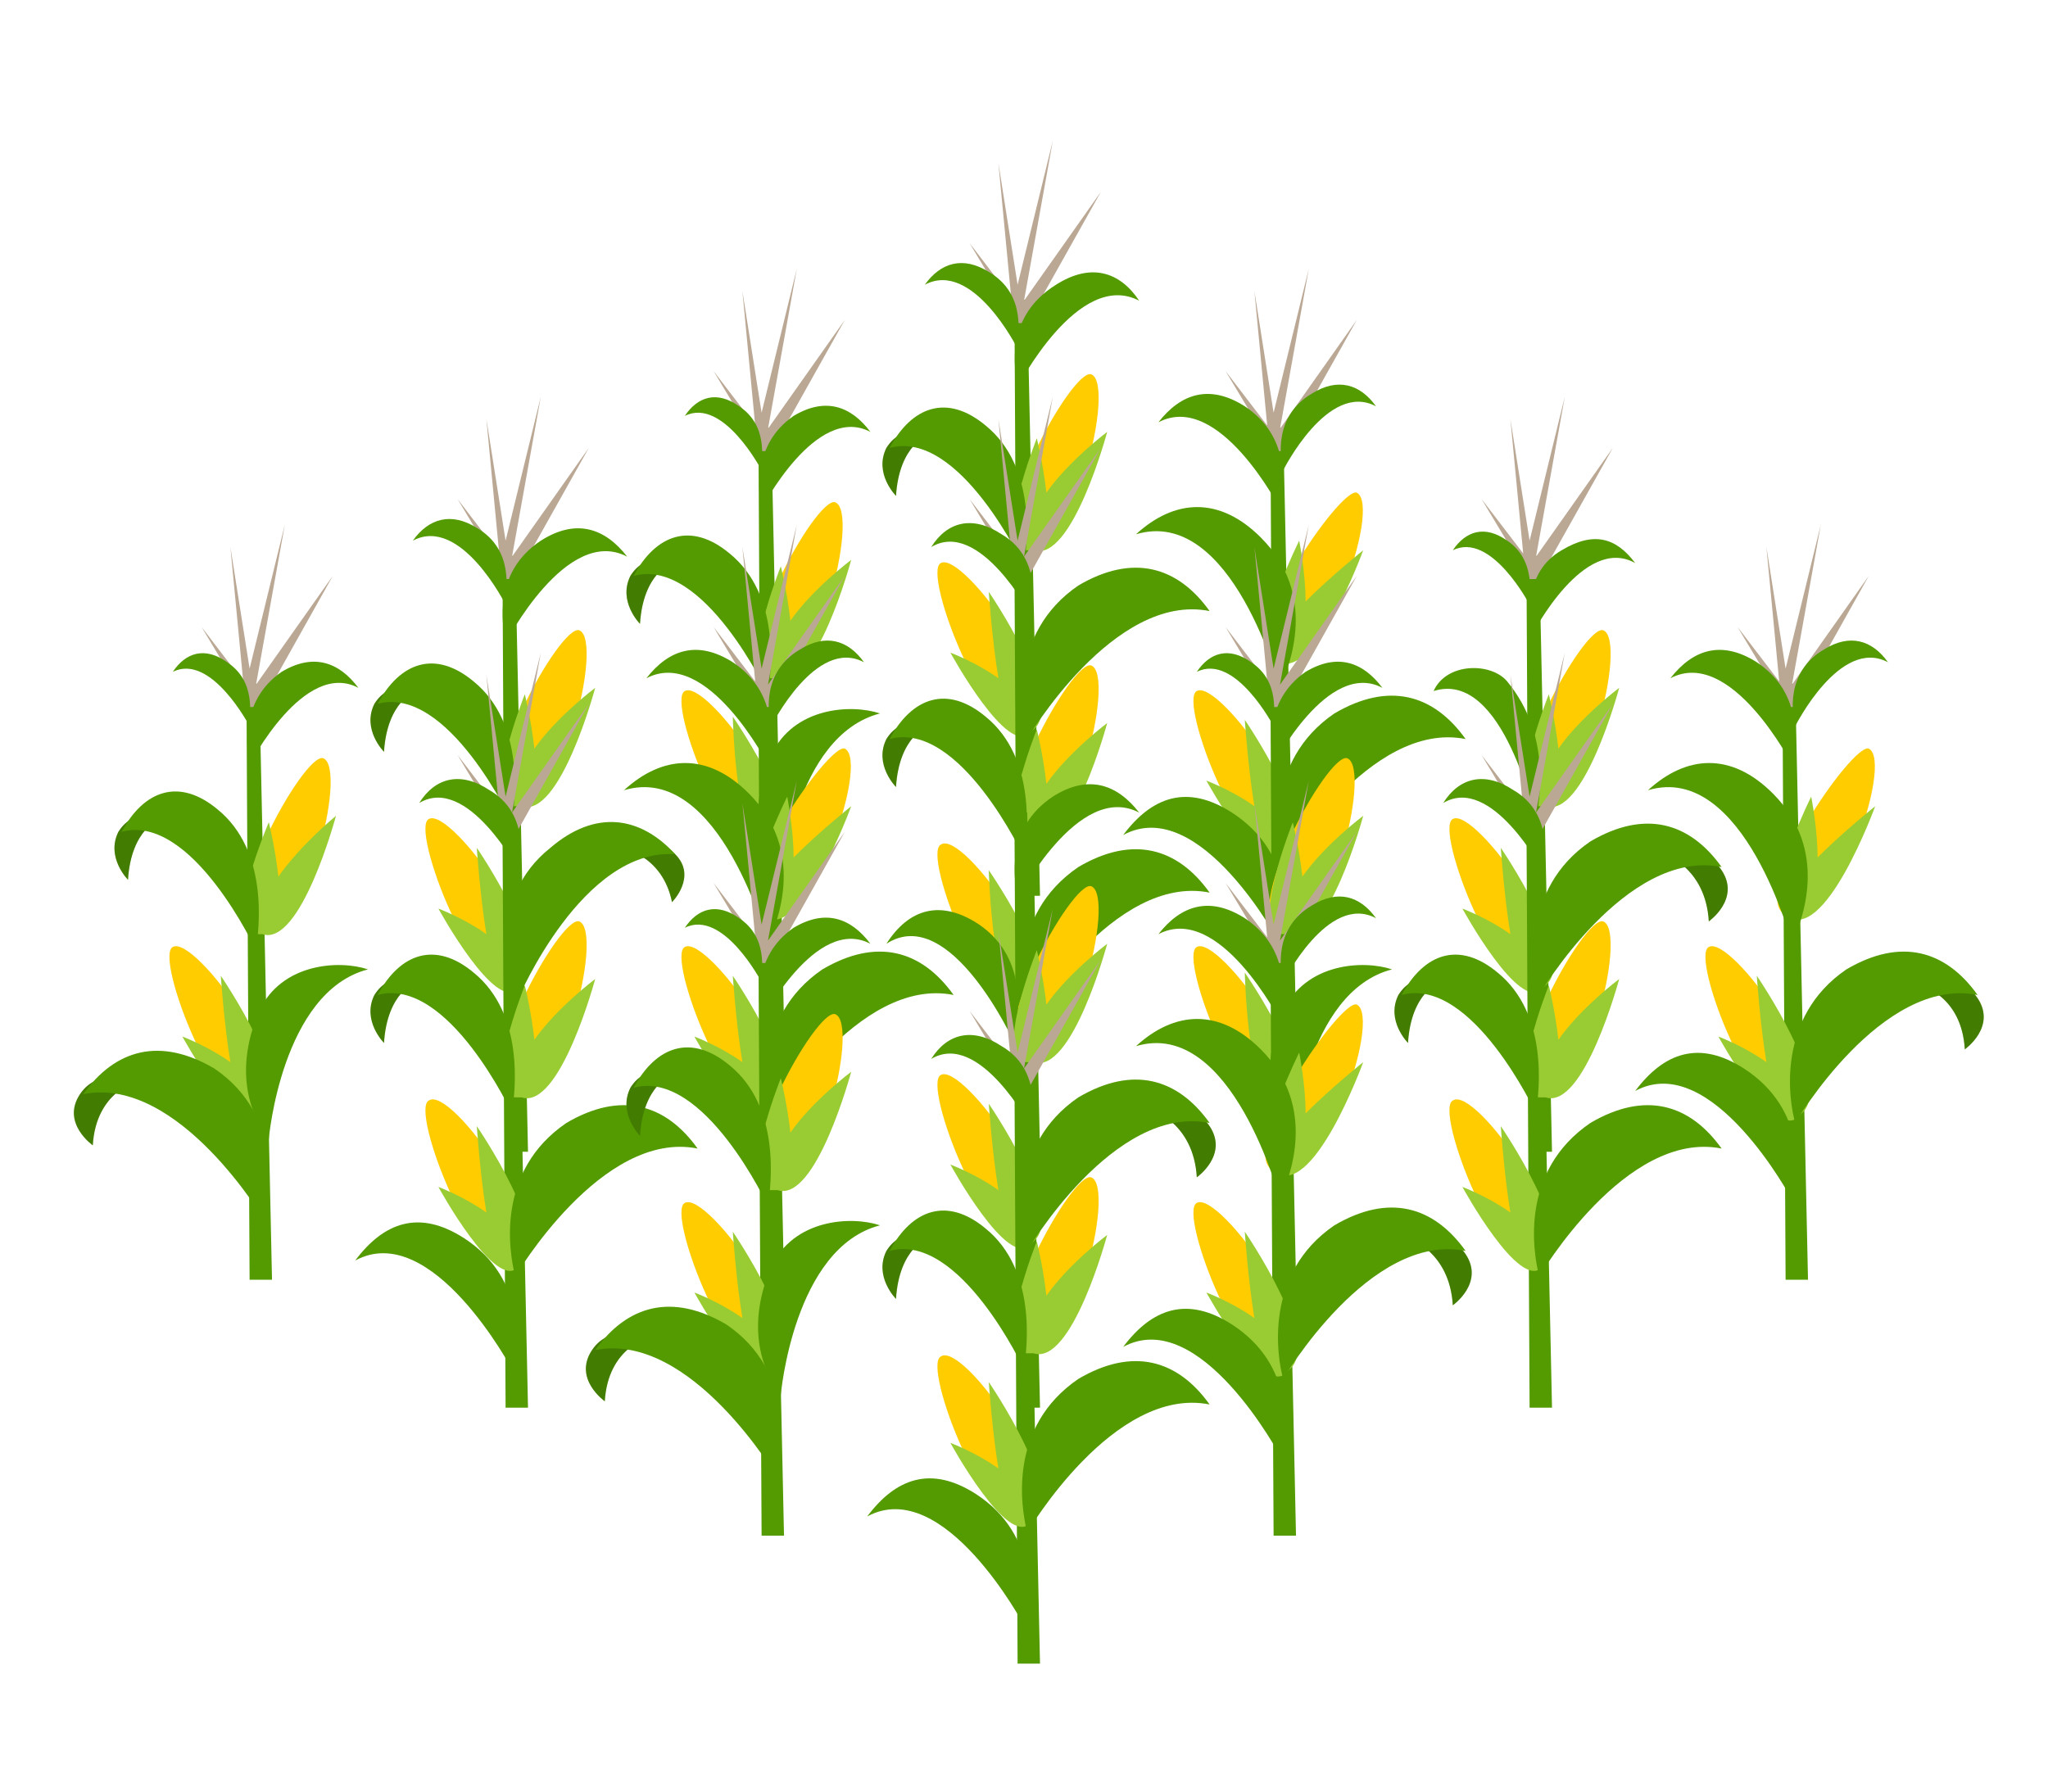 <svg xmlns:xlink="http://www.w3.org/1999/xlink"  enable-background="new 0 0 64 56" height="56" viewBox="0 0 64 56" width="64" xmlns="http://www.w3.org/2000/svg"><path d="m23.8 32h.7l-.4-18.6-.4-.1z" fill="#539b00"/><path d="m24.1 26.7c-1.2.6-3.3-4.8-2.7-5.1.7-.4 4.1 4.3 2.7 5.1z" fill="#fc0"/><path d="m24.2 26.8c-.7.8-2.5-2.5-2.5-2.5s3.3 1.5 2.5 2.5z" fill="#9c3"/><path d="m24.1 26.7c1.5-.4-1.2-4.3-1.2-4.3s.1 4.6 1.2 4.3z" fill="#9c3"/><path d="m24 21.1c-1.3-.5 1.5-5.6 2.1-5.4.8.3-.6 6-2.1 5.4z" fill="#fc0"/><path d="m24.7 19.4c-.1-.9-.3-1.7-.3-1.7s-1.4 3.5-.3 3.5h.2c1.2.4 2.3-3.7 2.3-3.7s-1.2.9-1.9 1.9z" fill="#9c3"/><path d="m24.1 14.1 2.3-4.1-2.4 3.4.9-5-1.1 4.5-.6-3.8.4 4.2-1.3-1.7 1.5 2.5z" fill="#baa794"/><path d="m20 19.5s-.7-.7-.3-1.5c.5-.8 1.3-.4 1.3-.4s-.9.3-1 1.9z" fill="#539b00"/><path d="m20 19.5s-.7-.7-.3-1.5c.5-.8 1.3-.4 1.3-.4s-.9.3-1 1.9z" opacity=".2"/><path d="m24 21.7s-2-4.3-4.2-3.7c.7-1.3 1.8-1.7 3-.7 1.6 1.3 1.3 3.7 1.2 4.4z" fill="#539b00"/><path d="m23.8 15.9s1.7-3.3 3.4-2.4c-.6-.8-1.4-1.1-2.4-.5-1.3.9-1.1 2.4-1 2.9z" fill="#539b00"/><path d="m23.8 14.7s-1.2-2.3-2.4-1.7c.4-.6 1-.8 1.7-.3.9.6.7 1.6.7 2z" fill="#539b00"/><path d="m24.4 27.6s.4-4.6 3.1-5.3c-.9-.3-2.7-.2-3.4 1.3-.9 2.1-.1 3.5.3 4z" fill="#539b00"/><path d="m31.8 28h.7l-.4-18.6-.4-.1z" fill="#539b00"/><path d="m32.1 22.7c-1.2.6-3.3-4.8-2.7-5.1.7-.4 4.1 4.3 2.7 5.1z" fill="#fc0"/><path d="m30.9 18.5s.1 1.5.3 2.7c-.7-.5-1.5-.8-1.5-.8s1.8 3.3 2.5 2.5c0 0 .1-.1.1-.1 1-.8-1.4-4.3-1.4-4.3z" fill="#9c3"/><path d="m32 17.1c-1.3-.5 1.5-5.6 2.1-5.4.8.3-.6 6-2.1 5.4z" fill="#fc0"/><path d="m32.7 15.4c-.1-.9-.3-1.7-.3-1.7s-1.4 3.5-.3 3.5h.2c1.2.4 2.3-3.7 2.3-3.7s-1.2.9-1.9 1.9z" fill="#9c3"/><path d="m32.1 10.1 2.3-4.1-2.4 3.4.9-5-1.1 4.5-.6-3.8.4 4.2-1.3-1.7 1.5 2.5z" fill="#baa794"/><path d="m28 15.5s-.7-.7-.3-1.5c.5-.8 1.3-.4 1.3-.4s-.9.3-1 1.9z" fill="#539b00"/><path d="m28 15.5s-.7-.7-.3-1.5c.5-.8 1.3-.4 1.3-.4s-.9.3-1 1.9z" opacity=".2"/><path d="m32 17.7s-2-4.3-4.2-3.7c.7-1.3 1.8-1.7 3-.7 1.6 1.3 1.3 3.7 1.2 4.4z" fill="#539b00"/><path d="m32.1 23.1s2.7-4.6 5.7-4c-1-1.4-2.4-1.8-4.1-.8-2.2 1.5-1.8 4.1-1.6 4.8z" fill="#539b00"/><path d="m31.8 12.1s1.9-3.7 3.8-2.7c-.6-.9-1.5-1.2-2.6-.5-1.6 1-1.3 2.6-1.2 3.2z" fill="#539b00"/><path d="m31.8 10.9s-1.4-2.8-2.9-2c.5-.7 1.2-.9 2-.4 1.2.7.9 2 .9 2.4z" fill="#539b00"/><path d="m31.8 36h.7l-.4-18.6-.4-.1z" fill="#539b00"/><path d="m32.1 31.5c-1.2.6-3.3-4.8-2.7-5.1.7-.5 4.1 4.3 2.7 5.1z" fill="#fc0"/><path d="m32.1 31.5c1.5-.4-1.2-4.3-1.2-4.3s.1 4.5 1.2 4.3z" fill="#9c3"/><path d="m32 26.2c-1.3-.5 1.5-5.6 2.1-5.4.8.3-.6 6-2.1 5.4z" fill="#fc0"/><path d="m32.7 24.5c-.1-.9-.3-1.7-.3-1.7s-1.4 3.5-.3 3.5h.2c1.2.4 2.3-3.7 2.3-3.7s-1.2.9-1.9 1.9z" fill="#9c3"/><path d="m32.1 18.1 2.3-4.1-2.4 3.4.9-5-1.1 4.5-.6-3.8.4 4.2-1.3-1.7 1.5 2.5z" fill="#baa794"/><path d="m28 24.6s-.7-.7-.3-1.5c.5-.8 1.3-.4 1.3-.4s-.9.3-1 1.9z" fill="#539b00"/><path d="m28 24.6s-.7-.7-.3-1.5c.5-.8 1.3-.4 1.3-.4s-.9.3-1 1.9z" opacity=".2"/><path d="m32 26.8s-2-4.3-4.2-3.7c.7-1.3 1.8-1.7 3-.7 1.6 1.3 1.3 3.7 1.2 4.4z" fill="#539b00"/><path d="m32.1 31.9s2.7-4.6 5.7-4c-1-1.4-2.4-1.8-4.1-.8-2.2 1.5-1.8 4-1.6 4.8z" fill="#539b00"/><path d="m32.2 19.2s-1.6-3-3.1-2.1c.5-.8 1.3-1 2.2-.4 1.2.7 1 2.1.9 2.5z" fill="#539b00"/><path d="m39.8 32h.7l-.4-18.6-.4-.1z" fill="#539b00"/><path d="m40.1 26.7c-1.2.6-3.3-4.8-2.7-5.1.7-.4 4.1 4.3 2.7 5.1z" fill="#fc0"/><path d="m38.9 22.5s.1 1.5.3 2.7c-.7-.5-1.5-.8-1.5-.8s1.8 3.3 2.5 2.5c0 0 .1-.1.1-.1 1-.8-1.4-4.3-1.4-4.3z" fill="#9c3"/><path d="m39.8 20.6c-1.2-.6 2.1-5.4 2.6-5.2.8.4-1.1 6-2.6 5.2z" fill="#fc0"/><path d="m40.8 18.8c0-.9-.2-1.9-.2-1.9s-1.3 2.6-.9 3.3c0 .2 0 .3.1.4 1.2 1 2.8-3.4 2.8-3.4s-1 .8-1.8 1.6z" fill="#9c3"/><path d="m40.1 14.1 2.3-4.1-2.4 3.4.9-5-1.1 4.5-.6-3.8.4 4.2-1.3-1.7 1.5 2.5z" fill="#baa794"/><g fill="#539b00"><path d="m40.1 27.1s2.7-4.6 5.7-4c-1-1.4-2.4-1.8-4.1-.8-2.2 1.5-1.8 4.1-1.6 4.8z"/><path d="m40 15.9s-1.9-3.7-3.8-2.7c.7-.9 1.6-1.2 2.7-.5 1.5 1 1.2 2.6 1.1 3.2z"/><path d="m40.1 14.7s1.4-2.8 2.9-2c-.5-.7-1.2-.9-2-.4-1.2.7-1 2-.9 2.4z"/><path d="m40 29.5s-2.5-4.7-4.9-3.4c.9-1.2 2-1.6 3.4-.7 2 1.3 1.7 3.4 1.5 4.1z"/><path d="m40 21.5s-1.5-5.7-4.5-4.8c1.2-1.1 2.6-1.2 3.9.1 1.8 1.8.9 4 .6 4.7z"/><path d="m7.8 40h.7l-.4-18.6-.4-.1z"/></g><path d="m8.1 34.7c-1.2.6-3.3-4.8-2.7-5.1.7-.4 4.1 4.3 2.7 5.1z" fill="#fc0"/><path d="m6.9 30.5s.1 1.5.3 2.7c-.7-.5-1.5-.8-1.5-.8s1.8 3.3 2.5 2.5c0 0 .1-.1.1-.1 1-.8-1.4-4.3-1.4-4.3z" fill="#9c3"/><path d="m8 29.1c-1.3-.5 1.5-5.6 2.1-5.4.8.3-.6 6-2.1 5.4z" fill="#fc0"/><path d="m8.7 27.4c-.1-.9-.3-1.7-.3-1.7s-1.5 3.5-.4 3.5h.2c1.2.4 2.3-3.7 2.3-3.7s-1.1.9-1.8 1.9z" fill="#9c3"/><path d="m8.1 22.1 2.3-4.1-2.4 3.4.9-5-1.1 4.5-.6-3.8.4 4.2-1.3-1.7 1.5 2.5z" fill="#baa794"/><path d="m4 27.5s-.7-.7-.3-1.5c.5-.8 1.3-.4 1.3-.4s-.9.3-1 1.9z" fill="#539b00"/><path d="m4 27.5s-.7-.7-.3-1.5c.5-.8 1.3-.4 1.3-.4s-.9.3-1 1.9z" opacity=".2"/><path d="m8 29.7s-2-4.3-4.2-3.7c.7-1.3 1.8-1.7 3-.7 1.6 1.3 1.3 3.7 1.2 4.4z" fill="#539b00"/><path d="m2.9 35.8s-1-.7-.4-1.6 1.8-.4 1.8-.4-1.3.3-1.4 2z" fill="#539b00"/><path d="m2.9 35.8s-1-.7-.4-1.6 1.8-.4 1.8-.4-1.3.3-1.4 2z" opacity=".2"/><path d="m8.3 38.2s-2.7-4.6-5.7-4c1-1.4 2.4-1.8 4.1-.8 2.2 1.5 1.7 4 1.6 4.8z" fill="#539b00"/><path d="m7.8 23.9s1.7-3.3 3.4-2.4c-.6-.8-1.4-1.1-2.4-.5-1.3.9-1.1 2.4-1 2.9z" fill="#539b00"/><path d="m7.8 22.7s-1.2-2.3-2.4-1.7c.4-.6 1-.8 1.7-.3.9.6.7 1.6.7 2z" fill="#539b00"/><path d="m8.4 35.6s.4-4.6 3.1-5.3c-.9-.3-2.7-.2-3.4 1.3-.9 2.1-.1 3.5.3 4z" fill="#539b00"/><path d="m15.8 36h.7l-.4-18.6-.4-.1z" fill="#539b00"/><path d="m16.1 30.7c-1.2.6-3.3-4.8-2.7-5.1.7-.4 4.1 4.3 2.7 5.1z" fill="#fc0"/><path d="m14.9 26.5s.1 1.5.3 2.7c-.7-.5-1.5-.8-1.5-.8s1.8 3.3 2.5 2.5c0 0 .1-.1.1-.1 1-.8-1.4-4.3-1.4-4.3z" fill="#9c3"/><path d="m16 25.1c-1.3-.5 1.5-5.6 2.1-5.4.8.3-.6 6-2.1 5.4z" fill="#fc0"/><path d="m16.7 23.4c-.1-.9-.3-1.7-.3-1.7s-1.4 3.5-.3 3.5h.2c1.2.4 2.3-3.7 2.3-3.7s-1.2.9-1.9 1.9z" fill="#9c3"/><path d="m16.1 18.1 2.3-4.1-2.4 3.4.9-5-1.1 4.5-.6-3.8.4 4.2-1.3-1.7 1.5 2.5z" fill="#baa794"/><path d="m12 23.5s-.7-.7-.3-1.5c.5-.8 1.3-.4 1.3-.4s-.9.3-1 1.9z" fill="#539b00"/><path d="m12 23.5s-.7-.7-.3-1.5c.5-.8 1.3-.4 1.3-.4s-.9.3-1 1.9z" opacity=".2"/><path d="m16 25.7s-2-4.3-4.2-3.7c.7-1.3 1.8-1.7 3-.7 1.6 1.3 1.3 3.7 1.2 4.4z" fill="#539b00"/><path d="m21 28.2s.8-.8.1-1.5-1.7-.2-1.7-.2 1.3.2 1.6 1.7z" fill="#539b00"/><path d="m21 28.2s.8-.8.1-1.5-1.7-.2-1.7-.2 1.3.2 1.6 1.7z" opacity=".2"/><path d="m16.2 31.2s2-4.7 4.9-4.5c-1.1-1.2-2.5-1.4-3.9-.2-2 1.6-1.2 3.9-1 4.7z" fill="#539b00"/><path d="m15.8 20.1s1.9-3.7 3.8-2.7c-.7-.9-1.6-1.2-2.7-.5-1.5 1-1.2 2.6-1.1 3.2z" fill="#539b00"/><path d="m15.8 18.9s-1.4-2.8-2.9-2c.5-.7 1.2-.9 2-.4 1.2.7.9 2 .9 2.4z" fill="#539b00"/><path d="m15.8 44h.7l-.4-18.6-.4-.1z" fill="#539b00"/><path d="m16.1 39.5c-1.2.6-3.3-4.8-2.7-5.1.7-.5 4.1 4.3 2.7 5.1z" fill="#fc0"/><path d="m14.9 35.2s.1 1.5.3 2.7c-.7-.5-1.5-.8-1.5-.8s1.8 3.3 2.5 2.5c0 0 .1-.1.1-.1 1-.8-1.4-4.3-1.4-4.3z" fill="#9c3"/><path d="m16 34.2c-1.3-.5 1.5-5.6 2.1-5.4.8.3-.6 6-2.1 5.4z" fill="#fc0"/><path d="m16.7 32.5c-.1-.9-.3-1.7-.3-1.7s-1.4 3.5-.3 3.5h.2c1.2.4 2.3-3.7 2.3-3.7s-1.2.9-1.9 1.9z" fill="#9c3"/><path d="m16.1 26.1 2.3-4.1-2.4 3.4.9-5-1.1 4.5-.6-3.8.4 4.2-1.3-1.7 1.5 2.5z" fill="#baa794"/><path d="m12 32.6s-.7-.7-.3-1.5c.5-.8 1.3-.4 1.3-.4s-.9.3-1 1.9z" fill="#539b00"/><path d="m12 32.6s-.7-.7-.3-1.5c.5-.8 1.3-.4 1.3-.4s-.9.3-1 1.9z" opacity=".2"/><path d="m16 34.8s-2-4.3-4.2-3.7c.7-1.3 1.8-1.7 3-.7 1.6 1.3 1.3 3.7 1.2 4.4z" fill="#539b00"/><path d="m16.1 39.9s2.7-4.6 5.7-4c-1-1.4-2.4-1.8-4.1-.8-2.2 1.5-1.8 4-1.6 4.8z" fill="#539b00"/><path d="m16.2 27.2s-1.6-3-3.1-2.1c.5-.8 1.3-1 2.2-.4 1.2.7 1 2.1.9 2.5z" fill="#539b00"/><path d="m16 42.8s-2.5-4.7-4.9-3.4c.9-1.2 2-1.6 3.4-.7 2 1.3 1.7 3.5 1.5 4.1z" fill="#539b00"/><path d="m23.8 40h.7l-.4-18.6-.4-.1z" fill="#539b00"/><path d="m24.1 34.7c-1.2.6-3.3-4.8-2.7-5.1.7-.4 4.1 4.3 2.7 5.1z" fill="#fc0"/><path d="m22.9 30.5s.1 1.5.3 2.7c-.7-.5-1.5-.8-1.5-.8s1.8 3.3 2.5 2.5c0 0 .1-.1.1-.1 1-.8-1.4-4.3-1.4-4.3z" fill="#9c3"/><path d="m23.8 28.6c-1.2-.6 2.1-5.4 2.6-5.2.8.4-1.1 6-2.6 5.2z" fill="#fc0"/><path d="m24.8 26.8c0-.9-.2-1.9-.2-1.9s-1.3 2.6-.9 3.3c0 .2 0 .3.1.4 1.2 1 2.8-3.4 2.8-3.4s-1 .8-1.8 1.6z" fill="#9c3"/><path d="m24.1 22.1 2.3-4.1-2.4 3.4.9-5-1.1 4.5-.6-3.8.4 4.2-1.3-1.7 1.5 2.5z" fill="#baa794"/><path d="m24.1 35.1s2.7-4.6 5.7-4c-1-1.4-2.4-1.8-4.1-.8-2.2 1.5-1.8 4.1-1.6 4.8z" fill="#539b00"/><path d="m24 23.9s-1.9-3.7-3.8-2.7c.7-.9 1.6-1.2 2.7-.5 1.5 1 1.2 2.6 1.1 3.2z" fill="#539b00"/><path d="m24.1 22.7s1.4-2.8 2.9-2c-.5-.7-1.2-.9-2-.4-1.2.7-1 2-.9 2.4z" fill="#539b00"/><path d="m24 29.5s-1.5-5.7-4.5-4.8c1.2-1.1 2.6-1.2 3.9.1 1.8 1.8.9 4 .6 4.7z" fill="#539b00"/><path d="m39.8 40h.7l-.4-18.6-.4-.1z" fill="#539b00"/><path d="m40.1 34.7c-1.2.6-3.3-4.8-2.7-5.1.7-.4 4.1 4.3 2.7 5.1z" fill="#fc0"/><path d="m40.1 34.7c1.5-.4-1.2-4.3-1.2-4.3s.1 4.6 1.2 4.3z" fill="#9c3"/><path d="m40 29.1c-1.3-.5 1.5-5.6 2.1-5.4.8.3-.6 6-2.1 5.4z" fill="#fc0"/><path d="m40.7 27.4c-.1-.9-.3-1.7-.3-1.7s-1.4 3.5-.3 3.5h.2c1.2.4 2.3-3.7 2.3-3.7s-1.2.9-1.9 1.9z" fill="#9c3"/><path d="m40.1 22.1 2.3-4.1-2.4 3.4.9-5-1.1 4.5-.6-3.8.4 4.2-1.3-1.7 1.5 2.5z" fill="#baa794"/><path d="m39.8 23.9s1.7-3.3 3.4-2.4c-.6-.8-1.4-1.1-2.4-.5-1.3.9-1.1 2.4-1 2.9z" fill="#539b00"/><path d="m39.8 22.7s-1.2-2.3-2.4-1.7c.4-.6 1-.8 1.7-.3.9.6.7 1.6.7 2z" fill="#539b00"/><path d="m40.4 35.6s.4-4.6 3.1-5.3c-.9-.3-2.7-.2-3.4 1.3-.9 2.1-.1 3.5.3 4z" fill="#539b00"/><path d="m47.8 36h.7l-.4-18.6-.4-.1z" fill="#539b00"/><path d="m48.1 30.7c-1.2.6-3.3-4.8-2.7-5.1.7-.4 4.1 4.3 2.7 5.1z" fill="#fc0"/><path d="m46.9 26.5s.1 1.5.3 2.7c-.7-.5-1.5-.8-1.5-.8s1.8 3.3 2.5 2.5c0 0 .1-.1.1-.1 1-.8-1.4-4.3-1.4-4.3z" fill="#9c3"/><path d="m48 25.1c-1.3-.5 1.5-5.6 2.1-5.4.8.3-.6 6-2.1 5.4z" fill="#fc0"/><path d="m48.7 23.4c-.1-.9-.3-1.7-.3-1.7s-1.4 3.5-.3 3.5h.2c1.2.4 2.3-3.7 2.3-3.7s-1.2.9-1.9 1.9z" fill="#9c3"/><path d="m48.1 18.1 2.3-4.1-2.4 3.4.9-5-1.1 4.5-.6-3.8.4 4.2-1.3-1.7 1.5 2.5z" fill="#baa794"/><path d="m48 25.7s-1-4.8-3.2-4.1c.4-.9 1.8-.9 2.3-.3 1.4 1.7 1 3.7.9 4.4z" fill="#539b00"/><path d="m53.4 28.8s1-.7.4-1.6-1.8-.5-1.8-.5 1.3.4 1.4 2.1z" fill="#539b00"/><path d="m53.4 28.8s1-.7.4-1.6-1.8-.5-1.8-.5 1.3.4 1.4 2.1z" opacity=".2"/><path d="m48.1 31.1s2.7-4.6 5.7-4c-1-1.4-2.4-1.8-4.1-.8-2.2 1.5-1.8 4.1-1.6 4.8z" fill="#539b00"/><path d="m47.9 19.8s1.6-3.1 3.2-2.2c-.6-.8-1.3-1-2.3-.4-1.2.7-1 2.1-.9 2.6z" fill="#539b00"/><path d="m47.8 18.9s-1.2-2.3-2.4-1.7c.4-.6 1-.8 1.7-.3.9.6.7 1.7.7 2z" fill="#539b00"/><path d="m55.8 40h.7l-.4-18.6-.4-.1z" fill="#539b00"/><path d="m56.1 34.7c-1.2.6-3.3-4.8-2.7-5.1.7-.4 4.1 4.3 2.7 5.1z" fill="#fc0"/><path d="m54.9 30.5s.1 1.5.3 2.7c-.7-.5-1.5-.8-1.5-.8s1.8 3.3 2.5 2.5c0 0 .1-.1.1-.1 1-.8-1.4-4.3-1.4-4.3z" fill="#9c3"/><path d="m55.8 28.6c-1.2-.6 2.1-5.4 2.6-5.2.8.4-1.1 6-2.6 5.2z" fill="#fc0"/><path d="m56.8 26.8c0-.9-.2-1.9-.2-1.9s-1.3 2.6-.9 3.3c0 .2 0 .3.1.4 1.2 1 2.8-3.4 2.8-3.4s-1 .8-1.8 1.6z" fill="#9c3"/><path d="m56.1 22.1 2.3-4.1-2.4 3.4.9-5-1.1 4.5-.6-3.8.4 4.2-1.3-1.7 1.5 2.5z" fill="#baa794"/><path d="m61.4 32.8s1-.7.4-1.6-1.8-.4-1.8-.4 1.3.3 1.4 2z" fill="#539b00"/><path d="m61.4 32.8s1-.7.4-1.6-1.8-.4-1.8-.4 1.3.3 1.4 2z" opacity=".2"/><path d="m56.1 35.1s2.7-4.6 5.7-4c-1-1.4-2.4-1.8-4.1-.8-2.2 1.5-1.8 4.1-1.6 4.8z" fill="#539b00"/><path d="m56 23.9s-1.9-3.7-3.8-2.7c.7-.9 1.6-1.2 2.7-.5 1.5 1 1.2 2.6 1.1 3.2z" fill="#539b00"/><path d="m56.1 22.7s1.4-2.8 2.9-2c-.5-.7-1.2-.9-2-.4-1.2.7-1 2-.9 2.4z" fill="#539b00"/><path d="m56 37.5s-2.5-4.7-4.9-3.4c.9-1.2 2-1.6 3.4-.7 2 1.3 1.7 3.4 1.5 4.1z" fill="#539b00"/><path d="m56 29.5s-1.5-5.7-4.5-4.8c1.2-1.1 2.6-1.2 3.9.1 1.8 1.8.9 4 .6 4.7z" fill="#539b00"/><path d="m31.8 44h.7l-.4-18.6-.4-.1z" fill="#539b00"/><path d="m32.1 38.7c-1.2.6-3.3-4.8-2.7-5.1.7-.4 4.1 4.3 2.7 5.1z" fill="#fc0"/><path d="m30.9 34.5s.1 1.5.3 2.7c-.7-.5-1.5-.8-1.5-.8s1.8 3.3 2.5 2.5c0 0 .1-.1.1-.1 1-.8-1.4-4.3-1.4-4.3z" fill="#9c3"/><path d="m32 33.1c-1.3-.5 1.5-5.6 2.1-5.4.8.3-.6 6-2.1 5.4z" fill="#fc0"/><path d="m37.4 36.8s1-.7.4-1.6-1.8-.5-1.8-.5 1.3.4 1.4 2.1z" fill="#539b00"/><path d="m37.4 36.8s1-.7.4-1.6-1.8-.5-1.8-.5 1.3.4 1.4 2.1z" opacity=".2"/><path d="m32.1 39.1s2.7-4.6 5.7-4c-1-1.4-2.4-1.8-4.1-.8-2.2 1.5-1.8 4.1-1.6 4.8z" fill="#539b00"/><path d="m31.8 28.1s1.9-3.7 3.8-2.7c-.7-.9-1.6-1.2-2.7-.5-1.5 1-1.2 2.6-1.1 3.2z" fill="#539b00"/><path d="m31.7 32.6s-2-4.4-4-3.1c.7-1.1 1.7-1.4 2.9-.6 1.6 1.1 1.2 3 1.1 3.7z" fill="#539b00"/><path d="m32.7 31.4c-.1-.9-.3-1.7-.3-1.7s-1.4 3.5-.3 3.5h.2c1.2.4 2.3-3.7 2.3-3.7s-1.2.9-1.9 1.9z" fill="#9c3"/><path d="m47.8 44h.7l-.4-18.6-.4-.1z" fill="#539b00"/><path d="m48.1 39.5c-1.2.6-3.3-4.8-2.7-5.1.7-.5 4.1 4.3 2.7 5.1z" fill="#fc0"/><path d="m46.9 35.2s.1 1.5.3 2.7c-.7-.5-1.5-.8-1.5-.8s1.8 3.3 2.5 2.5c0 0 .1-.1.1-.1 1-.8-1.4-4.3-1.4-4.3z" fill="#9c3"/><path d="m48 34.2c-1.3-.5 1.5-5.6 2.1-5.4.8.3-.6 6-2.1 5.4z" fill="#fc0"/><path d="m48.7 32.5c-.1-.9-.3-1.7-.3-1.7s-1.4 3.5-.3 3.5h.2c1.2.4 2.3-3.7 2.3-3.7s-1.2.9-1.9 1.9z" fill="#9c3"/><path d="m48.1 26.1 2.3-4.1-2.4 3.4.9-5-1.1 4.5-.6-3.8.4 4.2-1.3-1.7 1.5 2.5z" fill="#baa794"/><path d="m44 32.6s-.7-.7-.3-1.5c.5-.8 1.3-.4 1.3-.4s-.9.3-1 1.9z" fill="#539b00"/><path d="m44 32.6s-.7-.7-.3-1.5c.5-.8 1.3-.4 1.3-.4s-.9.3-1 1.9z" opacity=".2"/><path d="m48 34.8s-2-4.3-4.2-3.7c.7-1.3 1.8-1.7 3-.7 1.6 1.3 1.3 3.7 1.2 4.4z" fill="#539b00"/><path d="m48.1 39.9s2.7-4.6 5.7-4c-1-1.4-2.4-1.8-4.1-.8-2.2 1.5-1.8 4-1.6 4.8z" fill="#539b00"/><path d="m48.2 27.2s-1.6-3-3.1-2.1c.5-.8 1.3-1 2.2-.4 1.2.7 1 2.1.9 2.5z" fill="#539b00"/><path d="m31.8 52h.7l-.4-18.6-.4-.1z" fill="#539b00"/><path d="m32.1 47.5c-1.2.6-3.3-4.8-2.7-5.1.7-.5 4.1 4.3 2.7 5.1z" fill="#fc0"/><path d="m30.9 43.2s.1 1.5.3 2.7c-.7-.5-1.5-.8-1.5-.8s1.8 3.3 2.5 2.5c0 0 .1-.1.1-.1 1-.8-1.4-4.3-1.4-4.3z" fill="#9c3"/><path d="m32 42.2c-1.3-.5 1.5-5.6 2.1-5.4.8.3-.6 6-2.1 5.4z" fill="#fc0"/><path d="m32.7 40.5c-.1-.9-.3-1.7-.3-1.7s-1.4 3.5-.3 3.5h.2c1.2.4 2.3-3.7 2.3-3.7s-1.2.9-1.9 1.9z" fill="#9c3"/><path d="m32.1 34.1 2.3-4.1-2.4 3.4.9-5-1.1 4.5-.6-3.8.4 4.2-1.3-1.7 1.5 2.5z" fill="#baa794"/><path d="m28 40.6s-.7-.7-.3-1.5c.5-.8 1.3-.4 1.3-.4s-.9.3-1 1.9z" fill="#539b00"/><path d="m28 40.6s-.7-.7-.3-1.5c.5-.8 1.3-.4 1.3-.4s-.9.3-1 1.9z" opacity=".2"/><path d="m32 42.8s-2-4.3-4.2-3.7c.7-1.3 1.8-1.7 3-.7 1.6 1.3 1.3 3.7 1.2 4.4z" fill="#539b00"/><path d="m32.1 47.9s2.7-4.6 5.7-4c-1-1.4-2.4-1.8-4.1-.8-2.2 1.5-1.8 4-1.6 4.8z" fill="#539b00"/><path d="m32.2 35.2s-1.6-3-3.1-2.1c.5-.8 1.3-1 2.2-.4 1.2.7 1 2.1.9 2.5z" fill="#539b00"/><path d="m32 50.8s-2.5-4.7-4.9-3.4c.9-1.2 2-1.6 3.4-.7 2 1.3 1.7 3.5 1.5 4.1z" fill="#539b00"/><path d="m39.8 48h.7l-.4-18.6-.4-.1z" fill="#539b00"/><path d="m40.1 42.7c-1.2.6-3.3-4.8-2.7-5.1.7-.4 4.1 4.3 2.7 5.1z" fill="#fc0"/><path d="m38.9 38.5s.1 1.5.3 2.7c-.7-.5-1.5-.8-1.5-.8s1.8 3.3 2.5 2.5c0 0 .1-.1.1-.1 1-.8-1.4-4.3-1.4-4.3z" fill="#9c3"/><path d="m39.8 36.6c-1.2-.6 2.1-5.4 2.6-5.2.8.4-1.1 6-2.6 5.2z" fill="#fc0"/><path d="m40.8 34.8c0-.9-.2-1.9-.2-1.9s-1.3 2.6-.9 3.3c0 .2 0 .3.1.4 1.2 1 2.8-3.4 2.8-3.4s-1 .8-1.8 1.6z" fill="#9c3"/><path d="m40.1 30.1 2.3-4.1-2.4 3.4.9-5-1.1 4.5-.6-3.8.4 4.2-1.3-1.7 1.5 2.5z" fill="#baa794"/><path d="m45.4 40.8s1-.7.4-1.6-1.8-.5-1.8-.5 1.3.4 1.4 2.1z" fill="#539b00"/><path d="m45.4 40.8s1-.7.4-1.6-1.8-.5-1.8-.5 1.3.4 1.4 2.1z" opacity=".2"/><path d="m40.1 43.1s2.7-4.6 5.7-4c-1-1.4-2.4-1.8-4.1-.8-2.2 1.5-1.8 4.1-1.6 4.8z" fill="#539b00"/><path d="m40 31.9s-1.9-3.7-3.8-2.7c.7-.9 1.6-1.2 2.7-.5 1.5 1 1.2 2.6 1.1 3.2z" fill="#539b00"/><path d="m40.1 30.7s1.4-2.8 2.9-2c-.5-.7-1.2-.9-2-.4-1.2.7-1 2-.9 2.4z" fill="#539b00"/><path d="m40 45.5s-2.5-4.7-4.9-3.4c.9-1.2 2-1.6 3.4-.7 2 1.3 1.7 3.4 1.5 4.1z" fill="#539b00"/><path d="m40 37.5s-1.5-5.7-4.5-4.8c1.2-1.1 2.6-1.2 3.9.1 1.8 1.8.9 4 .6 4.7z" fill="#539b00"/><path d="m23.8 48h.7l-.4-18.6-.4-.1z" fill="#539b00"/><path d="m24.1 42.7c-1.2.6-3.3-4.8-2.7-5.1.7-.4 4.1 4.3 2.7 5.1z" fill="#fc0"/><path d="m22.9 38.5s.1 1.5.3 2.7c-.7-.5-1.5-.8-1.5-.8s1.8 3.3 2.5 2.5c0 0 .1-.1.1-.1 1-.8-1.4-4.3-1.4-4.3z" fill="#9c3"/><path d="m24 37.1c-1.3-.5 1.5-5.6 2.1-5.4.8.3-.6 6-2.1 5.4z" fill="#fc0"/><path d="m24.7 35.4c-.1-.9-.3-1.7-.3-1.7s-1.4 3.5-.3 3.5h.2c1.2.4 2.3-3.7 2.3-3.7s-1.2.9-1.9 1.9z" fill="#9c3"/><path d="m24.1 30.1 2.3-4.1-2.4 3.4.9-5-1.1 4.5-.6-3.8.4 4.2-1.3-1.7 1.5 2.5z" fill="#baa794"/><path d="m20 35.5s-.7-.7-.3-1.5c.5-.8 1.3-.4 1.3-.4s-.9.3-1 1.9z" fill="#539b00"/><path d="m20 35.5s-.7-.7-.3-1.5c.5-.8 1.3-.4 1.3-.4s-.9.3-1 1.9z" opacity=".2"/><path d="m24 37.7s-2-4.3-4.2-3.7c.7-1.3 1.8-1.7 3-.7 1.6 1.3 1.3 3.7 1.2 4.4z" fill="#539b00"/><path d="m18.9 43.8s-1-.7-.4-1.6 1.8-.4 1.8-.4-1.3.3-1.4 2z" fill="#539b00"/><path d="m18.9 43.8s-1-.7-.4-1.6 1.8-.4 1.8-.4-1.3.3-1.4 2z" opacity=".2"/><path d="m24.3 46.2s-2.7-4.6-5.7-4c1-1.4 2.4-1.8 4.1-.8 2.2 1.5 1.7 4 1.6 4.8z" fill="#539b00"/><path d="m23.8 31.9s1.7-3.3 3.4-2.4c-.6-.8-1.4-1.1-2.4-.5-1.3.9-1.1 2.4-1 2.9z" fill="#539b00"/><path d="m23.8 30.7s-1.2-2.3-2.4-1.7c.4-.6 1-.8 1.7-.3.9.6.7 1.6.7 2z" fill="#539b00"/><path d="m24.4 43.6s.4-4.6 3.1-5.3c-.9-.3-2.7-.2-3.4 1.3-.9 2.1-.1 3.5.3 4z" fill="#539b00"/></svg>
